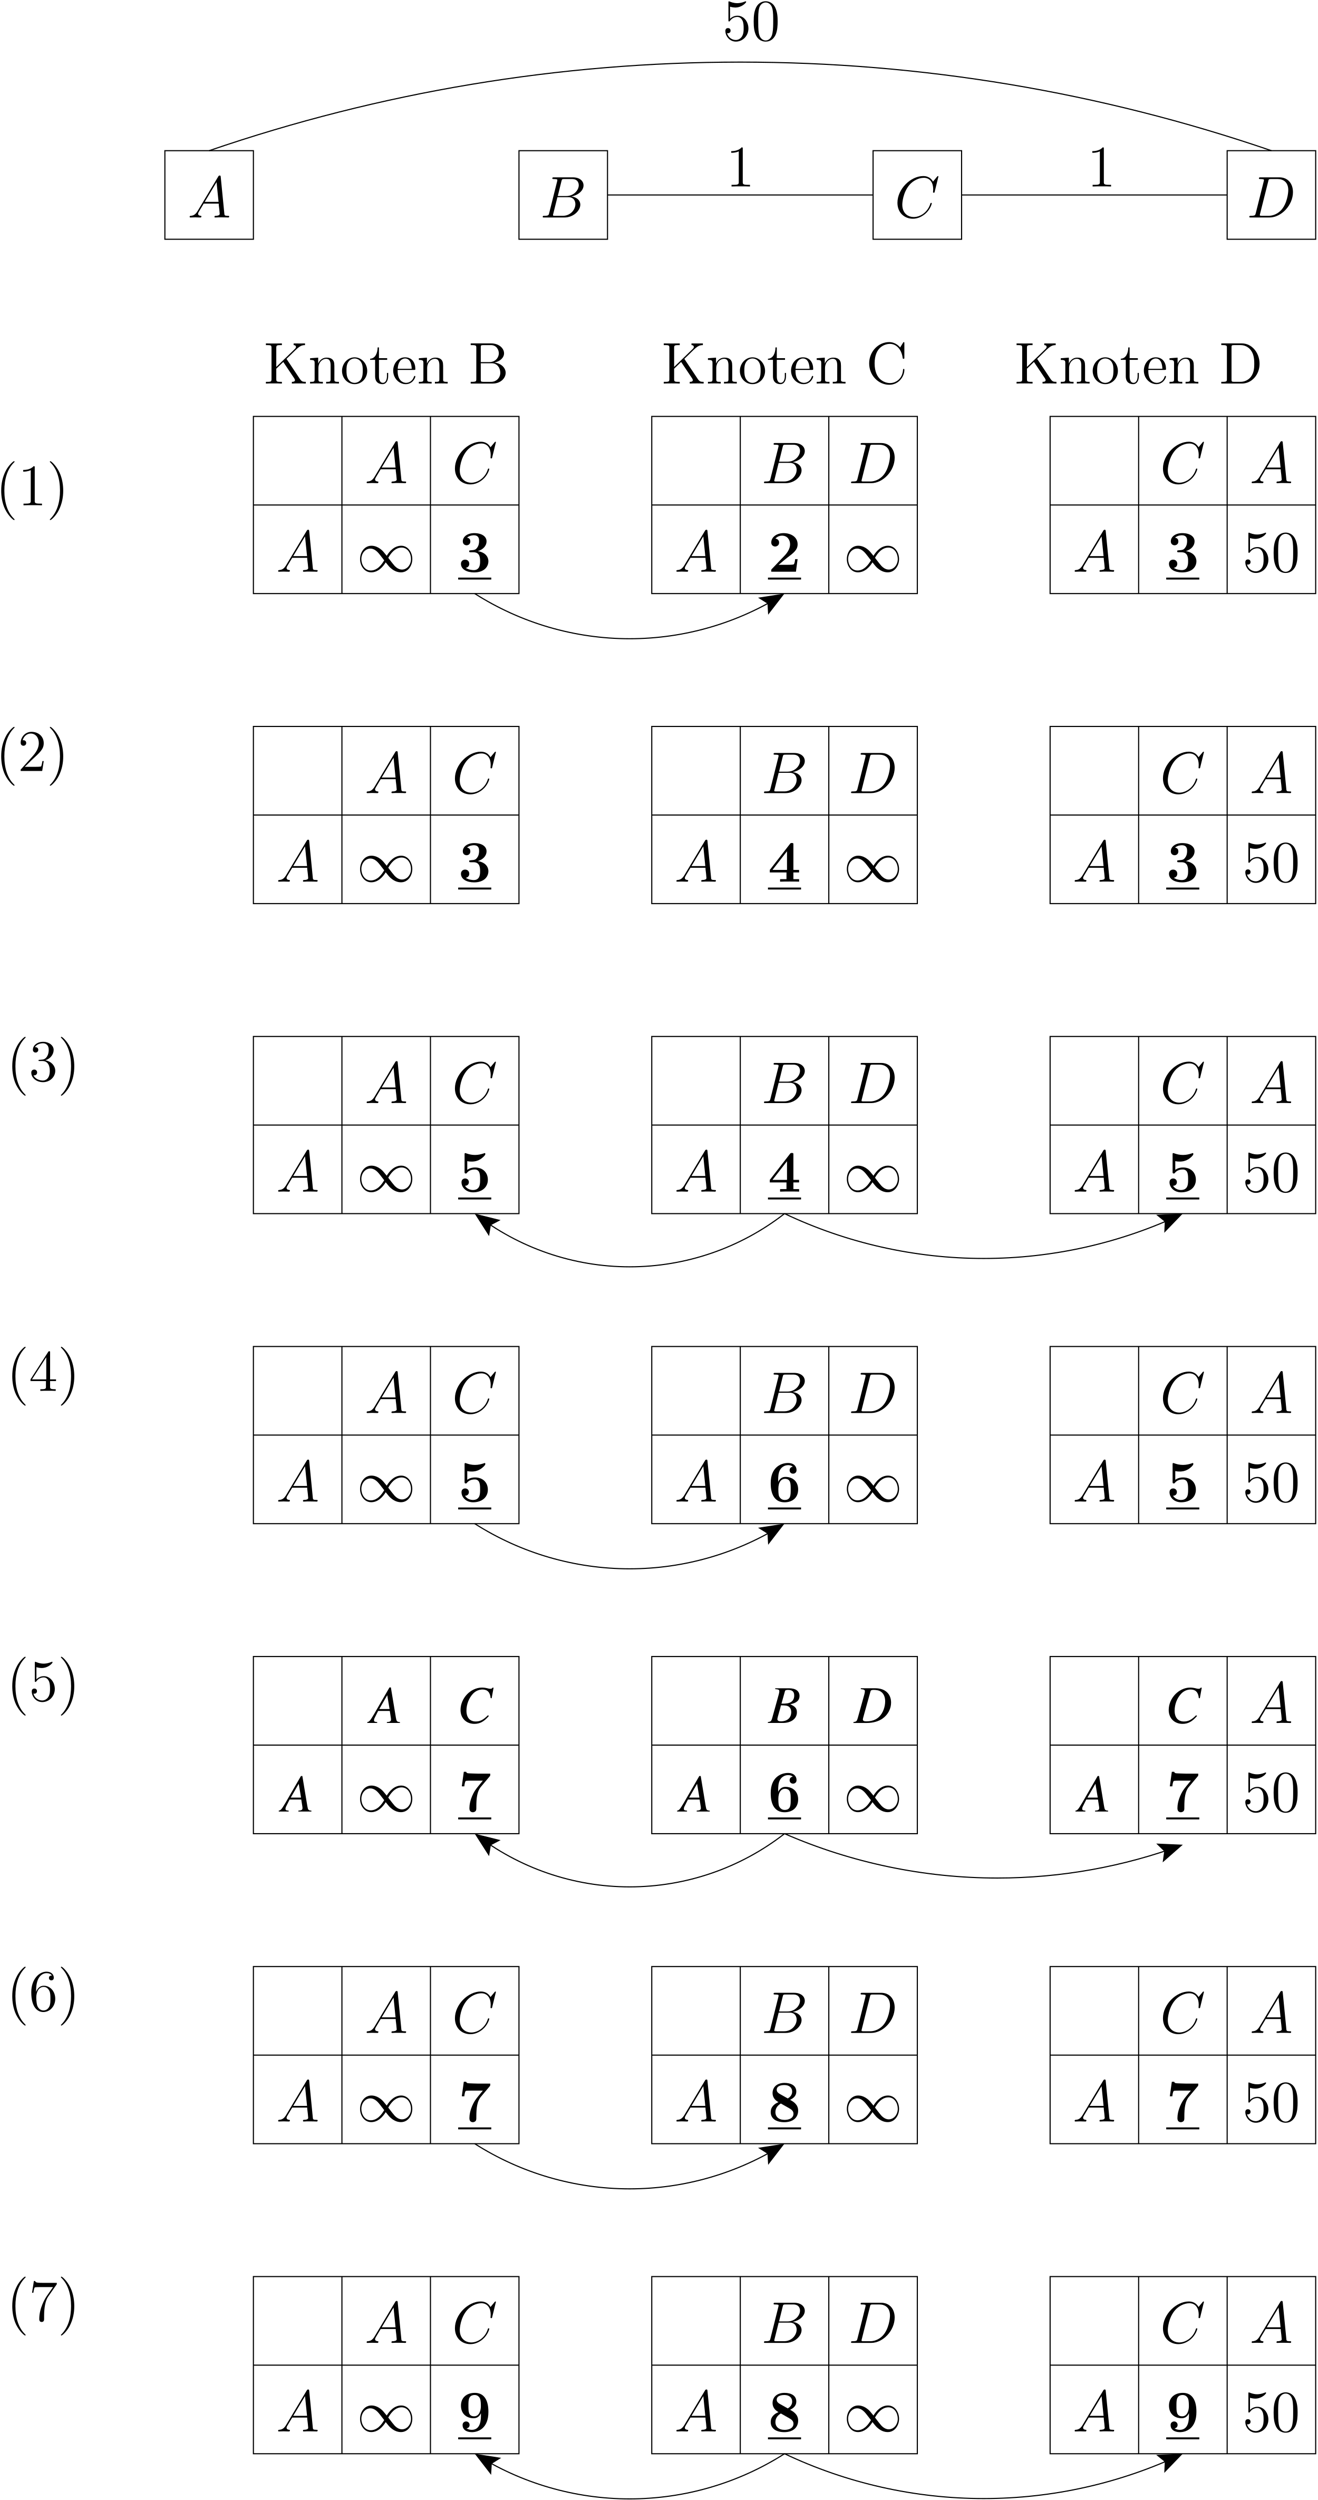 <svg width="268pt" height="508pt" version="1.1" viewBox="0 0 268 508" xmlns="http://www.w3.org/2000/svg" xmlns:xlink="http://www.w3.org/1999/xlink">
<defs>
<g id="ai">
<path d="m-0.094 0h3.047c1.703 0 2.859-0.875 2.859-2.156 0-0.797-0.328-1.188-1.359-1.641 0.766-0.172 1.078-0.312 1.438-0.609 0.297-0.266 0.453-0.625 0.453-1.062 0-1.016-0.766-1.578-2.156-1.578h-2.781v0.172c0.672 0.047 0.828 0.125 0.828 0.438 0 0.172-0.047 0.438-0.125 0.688l-1.328 4.781c-0.188 0.625-0.266 0.688-0.875 0.797zm2.656-3.578c0.703 0 1.156 0.047 1.375 0.141 0.453 0.172 0.719 0.641 0.719 1.234 0 1.172-0.797 1.875-2.125 1.875-0.453 0-0.688-0.141-0.688-0.453 0-0.141 0.125-0.656 0.375-1.5 0.141-0.469 0.234-0.797 0.344-1.297zm0.812-2.844c0.062-0.234 0.203-0.297 0.625-0.297 0.875 0 1.266 0.359 1.266 1.156 0 0.625-0.266 1.109-0.734 1.359-0.359 0.203-0.891 0.297-1.859 0.281z"/>
</g>
<g id="ah">
<path d="m1.406-6.875c0.672 0.062 0.828 0.156 0.828 0.438 0 0.172-0.047 0.422-0.125 0.688l-1.328 4.781c-0.188 0.625-0.266 0.688-0.875 0.797v0.172h2.734c1.266 0 2.422-0.328 3.25-0.938 1.047-0.766 1.672-1.953 1.672-3.203 0-1.781-1.234-2.906-3.156-2.906h-3zm1.969 0.469c0.062-0.25 0.234-0.312 0.656-0.312 0.625 0 1.156 0.125 1.5 0.391 0.531 0.375 0.828 1.062 0.828 1.906 0 1.188-0.453 2.391-1.188 3.125-0.641 0.656-1.516 0.969-2.641 0.969-0.484 0-0.703-0.109-0.703-0.391 0-0.141 0.062-0.359 0.25-1.031z"/>
</g>
<g id="n">
<path d="m6.094-0.172c-0.625-0.062-0.688-0.141-0.828-0.922l-1.016-6.125h-0.281l-3.125 5.406c-0.859 1.438-0.969 1.547-1.391 1.641v0.172h2.016v-0.172c-0.547-0.062-0.641-0.109-0.641-0.375 0-0.203 0.031-0.312 0.219-0.672l0.609-1.219h2.375l0.219 1.406c0.016 0.109 0.031 0.203 0.031 0.281 0 0.422-0.156 0.516-0.844 0.578v0.172h2.656zm-4.203-2.656 1.625-2.812 0.469 2.812z"/>
</g>
<g id="x">
<path d="m7.047-5.016 0.391-2.156h-0.219c-0.094 0.172-0.203 0.234-0.422 0.234-0.094 0-0.203-0.016-0.438-0.062-0.469-0.125-0.906-0.188-1.266-0.188-2.312 0-4.375 2.156-4.375 4.562 0 1.656 1.156 2.812 2.812 2.812 1.109 0 1.969-0.453 2.953-1.609l-0.188-0.141c-0.969 0.953-1.594 1.266-2.484 1.266-1.203 0-1.891-0.797-1.891-2.203 0-1.297 0.516-2.594 1.359-3.469 0.516-0.531 1.203-0.828 1.906-0.828 1 0 1.547 0.578 1.656 1.75z"/>
</g>
<g id="d">
<path d="m1.531-6.844c0.516 0.156 0.938 0.172 1.062 0.172 1.344 0 2.219-0.984 2.219-1.156 0-0.047-0.031-0.109-0.109-0.109-0.016 0-0.047 0-0.156 0.047-0.656 0.281-1.234 0.328-1.547 0.328-0.781 0-1.344-0.25-1.578-0.344-0.078-0.031-0.109-0.031-0.125-0.031-0.094 0-0.094 0.078-0.094 0.266v3.547c0 0.219 0 0.281 0.141 0.281 0.062 0 0.078 0 0.203-0.156 0.328-0.484 0.891-0.766 1.484-0.766 0.641 0 0.953 0.578 1.047 0.781 0.203 0.469 0.219 1.062 0.219 1.516s0 1.125-0.344 1.672c-0.266 0.422-0.719 0.719-1.25 0.719-0.797 0-1.562-0.531-1.781-1.406 0.062 0.031 0.125 0.031 0.188 0.031 0.203 0 0.531-0.109 0.531-0.516 0-0.344-0.234-0.531-0.531-0.531-0.219 0-0.531 0.109-0.531 0.578 0 1.016 0.828 2.172 2.141 2.172 1.359 0 2.547-1.141 2.547-2.656 0-1.422-0.969-2.609-2.219-2.609-0.688 0-1.203 0.312-1.516 0.641z"/>
</g>
<g id="e">
<path d="m5.359-3.828c0-0.984-0.062-1.953-0.5-2.859-0.484-1-1.344-1.266-1.938-1.266-0.688 0-1.531 0.344-1.984 1.344-0.328 0.75-0.453 1.5-0.453 2.781 0 1.156 0.094 2.031 0.516 2.891 0.469 0.906 1.297 1.188 1.922 1.188 1.031 0 1.625-0.625 1.984-1.312 0.422-0.891 0.453-2.062 0.453-2.766zm-2.438 3.844c-0.391 0-1.172-0.219-1.391-1.516-0.125-0.719-0.125-1.625-0.125-2.469 0-0.984 0-1.859 0.188-2.562 0.203-0.812 0.812-1.172 1.328-1.172 0.453 0 1.141 0.266 1.375 1.297 0.156 0.688 0.156 1.625 0.156 2.438 0 0.797 0 1.703-0.141 2.438-0.219 1.312-0.984 1.547-1.391 1.547z"/>
</g>
<g id="i">
<path d="m3.891 2.906c0-0.031 0-0.062-0.203-0.266-1.203-1.203-1.875-3.172-1.875-5.609 0-2.328 0.562-4.328 1.953-5.734 0.125-0.109 0.125-0.125 0.125-0.172 0-0.062-0.062-0.094-0.109-0.094-0.156 0-1.141 0.859-1.719 2.031-0.609 1.219-0.891 2.484-0.891 3.969 0 1.062 0.172 2.484 0.781 3.75 0.719 1.438 1.688 2.219 1.828 2.219 0.047 0 0.109-0.031 0.109-0.094z"/>
</g>
<g id="aa">
<path d="m5.266-2.016h-0.266c-0.047 0.203-0.141 0.875-0.25 1.062-0.094 0.109-0.766 0.109-1.125 0.109h-2.219c0.328-0.281 1.062-1.047 1.359-1.328 1.828-1.672 2.5-2.297 2.5-3.484 0-1.375-1.094-2.297-2.484-2.297-1.375 0-2.203 1.188-2.203 2.219 0 0.609 0.531 0.609 0.562 0.609 0.266 0 0.562-0.188 0.562-0.562 0-0.344-0.219-0.562-0.562-0.562-0.094 0-0.125 0-0.156 0.016 0.219-0.812 0.875-1.375 1.641-1.375 1.016 0 1.641 0.859 1.641 1.953 0 1.016-0.578 1.906-1.266 2.672l-2.422 2.703v0.281h4.375z"/>
</g>
<g id="h">
<path d="m3.375-2.969c0-0.922-0.125-2.391-0.797-3.781-0.703-1.438-1.688-2.219-1.812-2.219-0.047 0-0.109 0.031-0.109 0.094 0 0.047 0 0.062 0.203 0.266 1.203 1.203 1.859 3.188 1.859 5.625 0 2.312-0.562 4.312-1.938 5.719-0.125 0.109-0.125 0.141-0.125 0.172 0 0.062 0.062 0.094 0.109 0.094 0.156 0 1.141-0.859 1.719-2.031 0.609-1.219 0.891-2.516 0.891-3.938z"/>
</g>
<g id="z">
<path d="m4.312-7.781c0-0.234 0-0.281-0.172-0.281-0.094 0-0.125 0-0.219 0.141l-3.594 5.578v0.344h3.141v1.094c0 0.438-0.031 0.562-0.906 0.562h-0.234v0.344c0.281-0.031 1.219-0.031 1.562-0.031 0.328 0 1.281 0 1.562 0.031v-0.344h-0.234c-0.875 0-0.906-0.125-0.906-0.562v-1.094h1.203v-0.344h-1.203zm-0.781 0.938v4.5h-2.906z"/>
</g>
<g id="p">
<path d="m4.672-5.016c0.188-0.188 0.641-0.625 0.844-0.812 1.641-1.625 1.984-1.969 2.922-1.984v-0.344c-0.344 0.016-0.484 0.016-1.031 0.016-0.312 0-1.016 0-1.281-0.016v0.344c0.25 0 0.469 0.109 0.469 0.375 0 0.188-0.094 0.297-0.359 0.547l-3.641 3.516v-3.859c0-0.578 0.125-0.578 1.141-0.578v-0.344c-0.297 0.016-1.266 0.016-1.625 0.016s-1.328 0-1.625-0.016v0.344c1.016 0 1.141 0 1.141 0.578v6.297c0 0.594-0.125 0.594-1.141 0.594v0.344c0.297-0.031 1.266-0.031 1.625-0.031s1.328 0 1.625 0.031v-0.344c-1.016 0-1.141 0-1.141-0.594v-2.078l1.422-1.375 2.219 3.312c0.047 0.078 0.094 0.156 0.109 0.219 0.031 0.047 0.047 0.109 0.047 0.172 0 0.344-0.438 0.344-0.625 0.344v0.344c0.281-0.031 1.156-0.031 1.5-0.031 0.312 0 0.906 0 1.328 0.031v-0.344c-0.641 0-0.844-0.062-1.234-0.641z"/>
</g>
<g id="j">
<path d="m5.312-2.906c0-1.109 0-1.438-0.266-1.828-0.344-0.469-0.906-0.531-1.312-0.531-1.172 0-1.625 0.984-1.719 1.219v-1.219l-1.641 0.125v0.344c0.812 0 0.922 0.094 0.922 0.672v3.234c0 0.547-0.141 0.547-0.922 0.547v0.344c0.312-0.031 0.969-0.031 1.297-0.031 0.344 0 1 0 1.297 0.031v-0.344c-0.75 0-0.906 0-0.906-0.547v-2.219c0-1.25 0.828-1.922 1.578-1.922 0.734 0 0.906 0.609 0.906 1.344v2.797c0 0.547-0.141 0.547-0.906 0.547v0.344c0.297-0.031 0.953-0.031 1.281-0.031 0.344 0 1 0 1.312 0.031v-0.344c-0.609 0-0.906 0-0.922-0.359z"/>
</g>
<g id="o">
<path d="m5.484-2.562c0-1.531-1.172-2.766-2.562-2.766-1.422 0-2.562 1.266-2.562 2.766 0 1.531 1.188 2.688 2.562 2.688 1.406 0 2.562-1.172 2.562-2.688zm-2.562 2.422c-0.438 0-0.969-0.188-1.312-0.781-0.328-0.531-0.344-1.234-0.344-1.75 0-0.453 0-1.172 0.375-1.719 0.328-0.516 0.859-0.703 1.281-0.703 0.453 0 0.969 0.219 1.281 0.688 0.375 0.547 0.375 1.297 0.375 1.734 0 0.422 0 1.172-0.312 1.734-0.328 0.562-0.891 0.797-1.344 0.797z"/>
</g>
<g id="s">
<path d="m2.016-4.812h1.672v-0.344h-1.672v-2.188h-0.266c-0.016 1.109-0.453 2.266-1.531 2.297v0.234h1.016v3.328c0 1.328 0.875 1.609 1.516 1.609 0.75 0 1.141-0.75 1.141-1.609v-0.672h-0.25v0.656c0 0.859-0.359 1.359-0.812 1.359-0.812 0-0.812-1.109-0.812-1.312z"/>
</g>
<g id="r">
<path d="m4.578-2.766c0.266 0 0.281 0 0.281-0.234 0-1.203-0.641-2.328-2.094-2.328-1.359 0-2.406 1.234-2.406 2.703 0 1.578 1.219 2.75 2.547 2.75 1.422 0 1.953-1.297 1.953-1.547 0-0.078-0.047-0.125-0.125-0.125-0.094 0-0.125 0.062-0.141 0.125-0.312 1-1.109 1.281-1.625 1.281-0.5 0-1.703-0.344-1.703-2.406v-0.219zm-3.297-0.234c0.094-1.875 1.141-2.094 1.484-2.094 1.281 0 1.344 1.688 1.359 2.094z"/>
</g>
<g id="ag">
<path d="m7.797-8.141c0-0.219 0-0.281-0.125-0.281-0.062 0-0.078 0.031-0.156 0.156l-0.578 0.938c-0.547-0.672-1.359-1.094-2.219-1.094-2.188 0-4.078 1.891-4.078 4.328 0 2.484 1.922 4.344 4.078 4.344 1.969 0 3.078-1.703 3.078-3.016 0-0.141 0-0.203-0.141-0.203-0.109 0-0.125 0.047-0.125 0.141-0.109 1.891-1.5 2.734-2.656 2.734-0.828 0-3.125-0.5-3.125-4 0-3.453 2.25-3.969 3.109-3.969 1.266 0 2.359 1.062 2.594 2.844 0.031 0.156 0.031 0.188 0.172 0.188 0.172 0 0.172-0.031 0.172-0.281z"/>
</g>
<g id="af">
<path d="m0.516-8.156v0.344h0.234c0.859 0 0.906 0.109 0.906 0.562v6.344c0 0.438-0.047 0.562-0.906 0.562h-0.234v0.344h4.5c1.531 0 2.609-1.047 2.609-2.188 0-0.969-0.875-1.922-2.297-2.078 1.141-0.219 1.969-0.984 1.969-1.875 0-1.031-1.047-2.016-2.609-2.016zm2.047 3.797v-2.984c0-0.391 0.016-0.469 0.547-0.469h1.5c1.203 0 1.625 1.016 1.625 1.672 0 0.781-0.609 1.781-1.938 1.781zm0.547 4.016c-0.531 0-0.547-0.094-0.547-0.484v-3.297h2.234c1.141 0 1.734 1 1.734 1.922 0 0.969-0.719 1.859-1.891 1.859z"/>
</g>
<g id="q">
<path d="m3.438-7.656c0-0.281 0-0.297-0.234-0.297-0.281 0.328-0.891 0.766-2.109 0.766v0.344c0.266 0 0.859 0 1.531-0.297v6.219c0 0.438-0.047 0.578-1.094 0.578h-0.375v0.344c0.328-0.031 1.484-0.031 1.875-0.031 0.406 0 1.547 0 1.875 0.031v-0.344h-0.375c-1.047 0-1.094-0.141-1.094-0.578z"/>
</g>
<g id="ae">
<path d="m2.203-4.297c-0.203 0.016-0.25 0.031-0.25 0.141s0.062 0.109 0.266 0.109h0.547c1.031 0 1.484 0.844 1.484 1.984 0 1.578-0.812 1.984-1.406 1.984-0.578 0-1.547-0.266-1.906-1.062 0.391 0.062 0.734-0.156 0.734-0.578 0-0.344-0.25-0.594-0.578-0.594-0.297 0-0.609 0.172-0.609 0.625 0 1.062 1.062 1.938 2.391 1.938 1.422 0 2.484-1.094 2.484-2.297 0-1.094-0.891-1.953-2.031-2.156 1.031-0.297 1.703-1.172 1.703-2.109s-0.984-1.641-2.141-1.641c-1.188 0-2.078 0.734-2.078 1.609 0 0.469 0.375 0.578 0.547 0.578 0.25 0 0.547-0.188 0.547-0.547 0-0.375-0.297-0.547-0.562-0.547-0.062 0-0.094 0-0.125 0.016 0.453-0.812 1.578-0.812 1.641-0.812 0.391 0 1.172 0.172 1.172 1.344 0 0.234-0.031 0.891-0.391 1.406-0.359 0.531-0.766 0.562-1.078 0.578z"/>
</g>
<g id="ad">
<path d="m0.5-8.156v0.344h0.234c0.875 0 0.906 0.109 0.906 0.562v6.344c0 0.438-0.031 0.562-0.906 0.562h-0.234v0.344h4.188c2 0 3.594-1.797 3.594-4 0-2.312-1.609-4.156-3.594-4.156zm2.625 7.812c-0.516 0-0.547-0.094-0.547-0.484v-6.516c0-0.391 0.031-0.469 0.547-0.469h1.266c0.984 0 1.781 0.469 2.266 1.266 0.547 0.844 0.547 2.047 0.547 2.531 0 0.672-0.016 1.797-0.703 2.672-0.391 0.5-1.109 1-2.109 1z"/>
</g>
<g id="ac">
<path d="m1.469-4.156c0-3.031 1.469-3.5 2.109-3.5 0.438 0 0.875 0.125 1.094 0.484-0.141 0-0.594 0-0.594 0.484 0 0.266 0.172 0.5 0.484 0.5 0.297 0 0.5-0.188 0.5-0.531 0-0.625-0.453-1.234-1.484-1.234-1.516 0-3.094 1.547-3.094 4.172 0 3.297 1.438 4.031 2.453 4.031 1.312 0 2.422-1.141 2.422-2.688 0-1.594-1.109-2.656-2.312-2.656-1.062 0-1.453 0.922-1.578 1.25zm1.469 4.078c-0.75 0-1.109-0.656-1.219-0.906-0.109-0.312-0.219-0.906-0.219-1.734 0-0.953 0.422-2.141 1.5-2.141 0.656 0 1 0.453 1.188 0.859 0.188 0.438 0.188 1.031 0.188 1.547 0 0.609 0 1.156-0.234 1.609-0.297 0.562-0.719 0.766-1.203 0.766z"/>
</g>
<g id="ab">
<path d="m5.672-7.422v-0.281h-2.875c-1.453 0-1.469-0.156-1.516-0.375h-0.266l-0.375 2.391h0.266c0.031-0.219 0.141-0.953 0.297-1.094 0.094-0.062 1-0.062 1.156-0.062h2.547l-1.266 1.812c-0.328 0.469-1.531 2.422-1.531 4.672 0 0.125 0 0.609 0.484 0.609 0.5 0 0.5-0.469 0.5-0.625v-0.594c0-1.781 0.281-3.172 0.844-3.969z"/>
</g>
<g id="g">
<path d="m4.375-7.344c0.109-0.453 0.156-0.469 0.625-0.469h1.547c1.359 0 1.359 1.141 1.359 1.25 0 0.969-0.969 2.203-2.547 2.203h-1.719zm2.016 3.078c1.312-0.234 2.484-1.156 2.484-2.25 0-0.938-0.812-1.641-2.172-1.641h-3.828c-0.234 0-0.344 0-0.344 0.219 0 0.125 0.109 0.125 0.297 0.125 0.719 0 0.719 0.094 0.719 0.219 0 0.031 0 0.094-0.047 0.281l-1.609 6.422c-0.109 0.422-0.141 0.547-0.969 0.547-0.234 0-0.344 0-0.344 0.219 0 0.125 0.062 0.125 0.312 0.125h4.094c1.828 0 3.234-1.391 3.234-2.594 0-0.984-0.859-1.578-1.828-1.672zm-1.688 3.922h-1.625c-0.156 0-0.188 0-0.25-0.016-0.141-0.016-0.156-0.031-0.156-0.125s0.031-0.156 0.047-0.266l0.844-3.375h2.25c1.406 0 1.406 1.312 1.406 1.406 0 1.156-1.031 2.375-2.516 2.375z"/>
</g>
<g id="f">
<path d="m1.875-0.891c-0.109 0.422-0.125 0.547-0.969 0.547-0.219 0-0.344 0-0.344 0.219 0 0.125 0.078 0.125 0.312 0.125h3.781c2.422 0 4.781-2.5 4.781-5.156 0-1.734-1.031-3-2.75-3h-3.828c-0.234 0-0.344 0-0.344 0.219 0 0.125 0.109 0.125 0.297 0.125 0.719 0 0.719 0.094 0.719 0.219 0 0.031 0 0.094-0.047 0.281zm2.531-6.453c0.094-0.453 0.141-0.469 0.609-0.469h1.312c1.125 0 2.156 0.609 2.156 2.25 0 0.609-0.234 2.688-1.391 4-0.344 0.391-1.25 1.219-2.625 1.219h-1.359c-0.172 0-0.188 0-0.266-0.016-0.125-0.016-0.141-0.031-0.141-0.125s0.016-0.156 0.047-0.266z"/>
</g>
<g id="a">
<path d="m2.031-1.328c-0.422 0.703-0.828 0.953-1.391 0.984-0.141 0.016-0.234 0.016-0.234 0.219 0 0.078 0.062 0.125 0.141 0.125 0.219 0 0.75-0.031 0.969-0.031 0.344 0 0.734 0.031 1.062 0.031 0.078 0 0.219 0 0.219-0.234 0-0.094-0.094-0.109-0.172-0.109-0.266-0.031-0.5-0.125-0.5-0.406 0-0.172 0.078-0.297 0.234-0.562l0.906-1.516h3.047c0.016 0.109 0.016 0.203 0.016 0.312 0.047 0.312 0.188 1.562 0.188 1.781 0 0.359-0.609 0.391-0.797 0.391-0.141 0-0.266 0-0.266 0.219 0 0.125 0.109 0.125 0.172 0.125 0.203 0 0.453-0.031 0.656-0.031h0.672c0.734 0 1.266 0.031 1.266 0.031 0.094 0 0.219 0 0.219-0.234 0-0.109-0.109-0.109-0.281-0.109-0.656 0-0.672-0.109-0.703-0.469l-0.734-7.453c-0.031-0.25-0.078-0.266-0.203-0.266s-0.188 0.016-0.297 0.203zm1.438-1.844 2.406-4.016 0.406 4.016z"/>
</g>
<g id="c">
<path d="m8.922-8.312c0-0.109-0.078-0.109-0.094-0.109-0.031 0-0.078 0-0.172 0.125l-0.828 1c-0.422-0.719-1.078-1.125-1.969-1.125-2.578 0-5.266 2.625-5.266 5.438 0 2 1.406 3.234 3.141 3.234 0.969 0 1.797-0.406 2.5-0.984 1.031-0.875 1.344-2.031 1.344-2.141 0-0.094-0.094-0.094-0.125-0.094-0.109 0-0.125 0.062-0.156 0.109-0.547 1.875-2.156 2.766-3.359 2.766-1.266 0-2.359-0.812-2.359-2.516 0-0.375 0.125-2.453 1.469-4.031 0.656-0.766 1.781-1.422 2.922-1.422 1.312 0 1.891 1.078 1.891 2.297 0 0.312-0.031 0.578-0.031 0.625 0 0.109 0.125 0.109 0.156 0.109 0.125 0 0.141-0.016 0.188-0.234z"/>
</g>
<g id="w">
<path d="m5.172-1.875h1.156v-0.516h-1.156v-5.125c0-0.297-0.016-0.344-0.312-0.344-0.203 0-0.234 0-0.375 0.172l-4.109 5.297v0.516h3.391v1.359h-1.297v0.516c0.344-0.031 1.531-0.031 1.953-0.031 0.406 0 1.594 0 1.906 0.031v-0.516h-1.156zm-1.297-4.312v3.797h-2.953z"/>
</g>
<g id="m">
<path d="m1.844-6.203c0.406 0.094 0.719 0.094 0.906 0.094 0.281 0 0.969 0 1.766-0.484 0.375-0.234 1-0.766 1-1.047 0-0.062 0-0.203-0.156-0.203 0 0-0.031 0-0.141 0.062-0.562 0.188-1.141 0.328-1.812 0.328-0.688 0-1.25-0.141-1.812-0.344-0.094-0.016-0.125-0.047-0.156-0.047-0.141 0-0.141 0.125-0.141 0.328v3.469c0 0.234 0 0.359 0.234 0.359 0.125 0 0.141 0 0.234-0.125 0.141-0.172 0.578-0.688 1.594-0.688 1.094 0 1.094 1.125 1.094 2.062 0 0.859 0 2.109-1.469 2.109-0.438 0-1.188-0.172-1.594-0.859 0.625 0 0.781-0.469 0.781-0.734 0-0.438-0.312-0.75-0.75-0.75-0.359 0-0.75 0.203-0.75 0.766 0 1.047 0.938 2.047 2.359 2.047 1.844 0 3-1.062 3-2.547 0-1.453-0.984-2.5-2.625-2.5-0.484 0-1.047 0.094-1.562 0.484z"/>
</g>
<g id="l">
<path d="m3.125-3.953c1.328 0 1.328 1.234 1.328 1.812 0 0.531 0 1.812-1.281 1.812-0.25 0-1.047-0.047-1.625-0.453 0.516-0.109 0.703-0.469 0.703-0.828 0-0.5-0.344-0.844-0.844-0.844s-0.844 0.344-0.844 0.844c0 1.109 1.188 1.75 2.672 1.75 1.969 0 2.906-1.078 2.906-2.281 0-0.578-0.297-1.719-2.141-2.047 1.047-0.312 1.766-1.062 1.766-2 0-0.906-0.859-1.656-2.516-1.656-1.344 0-2.312 0.703-2.312 1.672 0 0.609 0.469 0.797 0.766 0.797 0.359 0 0.766-0.234 0.766-0.781 0-0.281-0.109-0.688-0.672-0.766 0.5-0.484 1.312-0.484 1.375-0.484 1.078 0 1.078 0.812 1.078 1.172s-0.047 0.922-0.438 1.406c-0.312 0.406-0.625 0.422-1.078 0.453-0.141 0.016-0.375 0.031-0.422 0.047-0.078 0.031-0.078 0.125-0.078 0.172 0 0.203 0.078 0.203 0.312 0.203z"/>
</g>
<g id="v">
<path d="m2.078-4.328c0-0.734 0.031-1.469 0.375-2.109 0.266-0.5 0.875-0.969 1.641-0.969 0.234 0 0.656 0.031 0.953 0.328-0.453 0.047-0.641 0.391-0.641 0.703 0 0.438 0.312 0.703 0.703 0.703 0.312 0 0.703-0.203 0.703-0.719 0-0.719-0.484-1.453-1.734-1.453-1.5 0-3.516 0.938-3.516 4.047 0 0.812 0 3.938 2.828 3.938 1.578 0 2.75-0.922 2.75-2.609 0-1.672-1.156-2.547-2.578-2.547-0.234 0-1 0-1.484 1.016zm1.297 4c-0.75 0-1.062-0.656-1.109-0.75-0.156-0.391-0.156-1.344-0.156-1.453 0-1.469 0.625-2.094 1.328-2.094 1.188 0 1.188 0.953 1.188 2.156 0 1.172 0 2.141-1.25 2.141z"/>
</g>
<g id="y">
<path d="m6.031-2.562h-0.5c-0.031 0.25-0.109 0.953-0.297 1.062-0.094 0.094-1.031 0.094-1.203 0.094h-1.859c0.453-0.391 1.547-1.297 1.719-1.422 1.328-1 2.141-1.609 2.141-2.75 0-1.422-1.281-2.266-2.859-2.266-1.344 0-2.5 0.766-2.5 1.906 0 0.625 0.516 0.812 0.781 0.812 0.375 0 0.812-0.25 0.812-0.797 0-0.516-0.375-0.766-0.75-0.812 0.484-0.547 1.109-0.594 1.359-0.594 1.109 0 1.625 0.891 1.625 1.766 0 0.922-0.625 1.781-1.125 2.297l-2.594 2.719c-0.109 0.109-0.109 0.125-0.109 0.344v0.203h5.016z"/>
</g>
<g id="k">
<path d="m6.406-7.156c0.109-0.125 0.109-0.141 0.109-0.547h-2.516c-0.094 0-1.875-0.047-2.016-0.078-0.297-0.047-0.328-0.172-0.344-0.297h-0.5l-0.406 2.953h0.516c0-0.125 0.094-0.953 0.297-1.094 0.109-0.062 1.109-0.062 1.297-0.062h2.172c-1.391 1.672-1.547 1.875-1.922 2.578-0.703 1.391-0.812 2.453-0.812 3.047 0 0.797 0.609 0.797 0.703 0.797 0.297 0 0.469-0.156 0.547-0.234 0.156-0.188 0.156-0.344 0.156-0.859 0-1.828 0.172-3.172 0.922-4.062z"/>
</g>
<g id="u">
<path d="m4.5-4.406c0.609-0.297 1.266-0.75 1.266-1.672 0-1.234-1.094-1.766-2.391-1.766-1.594 0-2.438 0.906-2.438 2.078 0 0.641 0.312 1.359 1.203 1.828-1.359 0.594-1.578 1.422-1.578 2.031 0 1.375 1.188 2.047 2.766 2.047 1.781 0 2.812-0.953 2.812-2.344 0-1.297-1.031-1.859-1.641-2.203zm-2.141-1.219c-0.25-0.141-0.578-0.406-0.578-0.812 0-0.953 1.281-0.969 1.547-0.969 1.016 0 1.594 0.531 1.594 1.328 0 0.484-0.219 1-0.891 1.391zm0.266 1.969 1.656 0.938c0.391 0.234 0.906 0.516 0.906 1.125 0 0.953-0.953 1.266-1.812 1.266-1.188 0-1.859-0.641-1.859-1.578 0-0.875 0.547-1.422 1.109-1.75z"/>
</g>
<g id="t">
<path d="m4.625-3.375c0 0.844 0 3.047-1.859 3.047-0.375 0-0.812-0.109-1.062-0.297 0.359-0.062 0.609-0.312 0.609-0.703 0-0.422-0.328-0.703-0.703-0.703-0.312 0-0.719 0.203-0.719 0.734 0 0.828 0.656 1.438 1.891 1.438 1.516 0 3.359-0.984 3.359-4.078 0-0.797 0-3.906-2.766-3.906-1.641 0-2.812 0.953-2.812 2.594 0 1.672 1.141 2.562 2.578 2.562 0.5 0 1.109-0.188 1.484-1.031zm-1.359 0.297c-1.188 0-1.188-0.969-1.188-2.141 0-1.156 0-2.188 1.297-2.188 0.766 0 1.047 0.672 1.094 0.812 0.125 0.359 0.141 1.094 0.141 1.484 0 0.844-0.344 2.031-1.344 2.031z"/>
</g>
<g id="b">
<path d="m6.078-3.234c-0.656-0.812-0.797-1-1.172-1.297-0.656-0.531-1.328-0.75-1.938-0.75-1.406 0-2.312 1.312-2.312 2.719 0 1.375 0.891 2.688 2.266 2.688s2.359-1.078 2.953-2.031c0.641 0.812 0.781 0.984 1.156 1.281 0.672 0.547 1.328 0.75 1.953 0.75 1.391 0 2.297-1.312 2.297-2.703 0-1.375-0.875-2.703-2.25-2.703s-2.375 1.078-2.953 2.047zm0.312 0.406c0.484-0.859 1.359-2.078 2.719-2.078 1.266 0 1.906 1.25 1.906 2.328 0 1.172-0.797 2.141-1.844 2.141-0.703 0-1.234-0.5-1.484-0.75-0.297-0.328-0.578-0.703-1.297-1.641zm-0.828 0.516c-0.5 0.859-1.375 2.062-2.734 2.062-1.266 0-1.906-1.25-1.906-2.312 0-1.172 0.797-2.141 1.844-2.141 0.703 0 1.234 0.5 1.484 0.75 0.297 0.312 0.578 0.688 1.312 1.641z"/>
</g>
<clipPath id="ba">
<path d="m93 243h70v18h-70z"/>
</clipPath>
<clipPath id="az">
<path d="m-20.473 516.62h298v-518h-298zm116.73-269.94 0.211-0.332 5.008 1.621-1.77 0.93-0.328 1.98z" clip-rule="evenodd"/>
</clipPath>
<clipPath id="aq">
<path d="m93 306h70v16h-70z"/>
</clipPath>
<clipPath id="ap">
<path d="m-20.473 516.62h298v-518h-298zm180.06-207.27 0.207 0.332-3.508 3.93-0.121-2.012-1.711-1.078z" clip-rule="evenodd"/>
</clipPath>
<clipPath id="ao">
<path d="m156 243h88v16h-88z"/>
</clipPath>
<clipPath id="an">
<path d="m-20.473 516.62h298v-518h-298zm261.09-270.27 0.18 0.359-3.93 3.512 0.09-2.012-1.559-1.258z" clip-rule="evenodd"/>
</clipPath>
<clipPath id="am">
<path d="m93 369h70v18h-70z"/>
</clipPath>
<clipPath id="al">
<path d="m-20.473 516.62h298v-518h-298zm116.73-143.94 0.211-0.332 5.008 1.621-1.77 0.93-0.328 1.98z" clip-rule="evenodd"/>
</clipPath>
<clipPath id="ak">
<path d="m156 369h88v16h-88z"/>
</clipPath>
<clipPath id="aj">
<path d="m-20.473 516.62h298v-518h-298zm261.12-142.02 0.148 0.391-4.231 3.18 0.273-2.012-1.441-1.41z" clip-rule="evenodd"/>
</clipPath>
<clipPath id="ay">
<path d="m93 432h70v16h-70z"/>
</clipPath>
<clipPath id="ax">
<path d="m-20.473 516.62h298v-518h-298zm180.06-81.27 0.207 0.332-3.508 3.93-0.121-2.012-1.711-1.078z" clip-rule="evenodd"/>
</clipPath>
<clipPath id="aw">
<path d="m93 495h70v13h-70z"/>
</clipPath>
<clipPath id="av">
<path d="m-20.473 516.62h298v-518h-298zm116.73-17.938 0.211-0.332 5.129 1.172-1.711 1.078-0.117 2.012z" clip-rule="evenodd"/>
</clipPath>
<clipPath id="au">
<path d="m156 495h88v13h-88z"/>
</clipPath>
<clipPath id="at">
<path d="m-20.473 516.62h298v-518h-298zm261.09-18.27 0.18 0.359-3.93 3.512 0.09-2.012-1.559-1.258z" clip-rule="evenodd"/>
</clipPath>
<clipPath id="as">
<path d="m93 117h70v16h-70z"/>
</clipPath>
<clipPath id="ar">
<path d="m-20.473 516.62h298v-518h-298zm180.06-396.27 0.207 0.332-3.508 3.93-0.121-2.012-1.711-1.078z" clip-rule="evenodd"/>
</clipPath>
</defs>
<g clip-path="url(#ba)">
<g clip-path="url(#az)">
<path transform="matrix(.1 0 0 -.1 -20.472 516.62)" d="m1800 2700c-90.039-70.039-200.9-108.09-315-108.09-114.1 0-224.96 38.047-315 108.09" fill="none" stroke="#000" stroke-miterlimit="10" stroke-width="2.25"/>
</g>
</g>
<path d="m101.48 247.97-4.707-1.172 2.609 4.082 0.328-1.98 1.77-0.93" fill-rule="evenodd"/>
<path transform="matrix(.1 0 0 -.1 -20.472 516.62)" d="m1219.5 2686.5-47.07 11.719 26.094-40.82 3.281 19.805z" fill="none" stroke="#000" stroke-miterlimit="10" stroke-width="2.25"/>
<g clip-path="url(#aq)">
<g clip-path="url(#ap)">
<path transform="matrix(.1 0 0 -.1 -20.472 516.62)" d="m1170 2070c94.141-59.922 203.4-91.758 315-91.758 111.6 0 220.86 31.836 315 91.758" fill="none" stroke="#000" stroke-miterlimit="10" stroke-width="2.25"/>
</g>
</g>
<path d="m156.29 313.61 2.969-3.84-4.801 0.75 1.711 1.078 0.121 2.012" fill-rule="evenodd"/>
<path transform="matrix(.1 0 0 -.1 -20.472 516.62)" d="m1767.6 2030.1 29.688 38.398-48.008-7.5 17.109-10.781z" fill="none" stroke="#000" stroke-miterlimit="10" stroke-width="2.25"/>
<g clip-path="url(#ao)">
<g clip-path="url(#an)">
<path transform="matrix(.1 0 0 -.1 -20.472 516.62)" d="m2610 2700c-126.6-59.961-264.92-91.094-405-91.094s-278.4 31.133-405 91.094" fill="none" stroke="#000" stroke-miterlimit="10" stroke-width="2.25"/>
</g>
</g>
<path d="m236.87 250.22 3.359-3.481-4.828 0.211 1.559 1.258-0.09 2.012" fill-rule="evenodd"/>
<path transform="matrix(.1 0 0 -.1 -20.472 516.62)" d="m2573.4 2664 33.594 34.805-48.281-2.109 15.586-12.578z" fill="none" stroke="#000" stroke-miterlimit="10" stroke-width="2.25"/>
<g clip-path="url(#am)">
<g clip-path="url(#al)">
<path transform="matrix(.1 0 0 -.1 -20.472 516.62)" d="m1800 1440c-90.039-70.039-200.9-108.09-315-108.09-114.1 0-224.96 38.047-315 108.09" fill="none" stroke="#000" stroke-miterlimit="10" stroke-width="2.25"/>
</g>
</g>
<path d="m101.48 373.97-4.707-1.172 2.609 4.082 0.328-1.98 1.77-0.93" fill-rule="evenodd"/>
<path transform="matrix(.1 0 0 -.1 -20.472 516.62)" d="m1219.5 1426.5-47.07 11.719 26.094-40.82 3.281 19.805z" fill="none" stroke="#000" stroke-miterlimit="10" stroke-width="2.25"/>
<g clip-path="url(#ak)">
<g clip-path="url(#aj)">
<path transform="matrix(.1 0 0 -.1 -20.472 516.62)" d="m2610 1417.5c-120.66-44.727-248.36-67.617-377.07-67.617-148.95 0-296.33 30.703-432.93 90.117" fill="none" stroke="#000" stroke-miterlimit="10" stroke-width="2.25"/>
</g>
</g>
<path d="m236.57 378.17 3.66-3.211-4.828-0.211 1.441 1.41-0.273 2.012" fill-rule="evenodd"/>
<path transform="matrix(.1 0 0 -.1 -20.472 516.62)" d="m2570.4 1384.5 36.602 32.109-48.281 2.109 14.414-14.102z" fill="none" stroke="#000" stroke-miterlimit="10" stroke-width="2.25"/>
<g clip-path="url(#ay)">
<g clip-path="url(#ax)">
<path transform="matrix(.1 0 0 -.1 -20.472 516.62)" d="m1170 810.01c94.141-59.922 203.4-91.758 315-91.758 111.6 0 220.86 31.836 315 91.758" fill="none" stroke="#000" stroke-miterlimit="10" stroke-width="2.25"/>
</g>
</g>
<path d="m156.29 439.61 2.969-3.84-4.801 0.75 1.711 1.078 0.121 2.012" fill-rule="evenodd"/>
<path transform="matrix(.1 0 0 -.1 -20.472 516.62)" d="m1767.6 770.09 29.688 38.398-48.008-7.5 17.109-10.781z" fill="none" stroke="#000" stroke-miterlimit="10" stroke-width="2.25"/>
<g clip-path="url(#aw)">
<g clip-path="url(#av)">
<path transform="matrix(.1 0 0 -.1 -20.472 516.62)" d="m1800 180.01c-94.141-59.922-203.4-91.758-315-91.758-111.6 0-220.86 31.836-315 91.758" fill="none" stroke="#000" stroke-miterlimit="10" stroke-width="2.25"/>
</g>
</g>
<path d="m101.6 499.52-4.801-0.75 2.973 3.84 0.117-2.012 1.711-1.078" fill-rule="evenodd"/>
<path transform="matrix(.1 0 0 -.1 -20.472 516.62)" d="m1220.7 170.98-48.008 7.5 29.727-38.398 1.172 20.117z" fill="none" stroke="#000" stroke-miterlimit="10" stroke-width="2.25"/>
<g clip-path="url(#au)">
<g clip-path="url(#at)">
<path transform="matrix(.1 0 0 -.1 -20.472 516.62)" d="m2610 180.01c-126.6-60-264.92-91.094-405-91.094s-278.4 31.094-405 91.094" fill="none" stroke="#000" stroke-miterlimit="10" stroke-width="2.25"/>
</g>
</g>
<path d="m236.87 502.22 3.359-3.481-4.828 0.211 1.559 1.258-0.09 2.012" fill-rule="evenodd"/>
<path transform="matrix(.1 0 0 -.1 -20.472 516.62)" d="m2573.4 143.99 33.594 34.805-48.281-2.109 15.586-12.578z" fill="none" stroke="#000" stroke-miterlimit="10" stroke-width="2.25"/>
<path transform="matrix(.1 0 0 -.1 -20.472 516.62)" d="m2790 4860c-347.58 119.18-712.54 180-1080 180-367.46 0-732.38-60.82-1080-180" fill="none" stroke="#000" stroke-miterlimit="10" stroke-width="2.25"/>
<path transform="matrix(.1 0 0 -.1 -20.472 516.62)" d="m1710 3060v-360" fill="none" stroke="#000" stroke-miterlimit="10" stroke-width="2.25"/>
<path transform="matrix(.1 0 0 -.1 -20.472 516.62)" d="m1530 2880h540" fill="none" stroke="#000" stroke-miterlimit="10" stroke-width="2.25"/>
<path transform="matrix(.1 0 0 -.1 -20.472 516.62)" d="m1890 3060v-360" fill="none" stroke="#000" stroke-miterlimit="10" stroke-width="2.25"/>
<path transform="matrix(.1 0 0 -.1 -20.472 516.62)" d="m1530 2700h540v360h-540z" fill="none" stroke="#000" stroke-miterlimit="10" stroke-width="2.25"/>
<path transform="matrix(.1 0 0 -.1 -20.472 516.62)" d="m899.99 3060v-360" fill="none" stroke="#000" stroke-miterlimit="10" stroke-width="2.25"/>
<path transform="matrix(.1 0 0 -.1 -20.472 516.62)" d="m1080 3060v-360" fill="none" stroke="#000" stroke-miterlimit="10" stroke-width="2.25"/>
<path transform="matrix(.1 0 0 -.1 -20.472 516.62)" d="m2520 3060v-360" fill="none" stroke="#000" stroke-miterlimit="10" stroke-width="2.25"/>
<path transform="matrix(.1 0 0 -.1 -20.472 516.62)" d="m2340 2880h540" fill="none" stroke="#000" stroke-miterlimit="10" stroke-width="2.25"/>
<path transform="matrix(.1 0 0 -.1 -20.472 516.62)" d="m1710 3690v-360" fill="none" stroke="#000" stroke-miterlimit="10" stroke-width="2.25"/>
<path transform="matrix(.1 0 0 -.1 -20.472 516.62)" d="m1530 3510h540" fill="none" stroke="#000" stroke-miterlimit="10" stroke-width="2.25"/>
<path transform="matrix(.1 0 0 -.1 -20.472 516.62)" d="m1890 3690v-360" fill="none" stroke="#000" stroke-miterlimit="10" stroke-width="2.25"/>
<path transform="matrix(.1 0 0 -.1 -20.472 516.62)" d="m1530 3330h540v360h-540z" fill="none" stroke="#000" stroke-miterlimit="10" stroke-width="2.25"/>
<path transform="matrix(.1 0 0 -.1 -20.472 516.62)" d="m899.99 3690v-360" fill="none" stroke="#000" stroke-miterlimit="10" stroke-width="2.25"/>
<path transform="matrix(.1 0 0 -.1 -20.472 516.62)" d="m719.99 3330h540v360h-540z" fill="none" stroke="#000" stroke-miterlimit="10" stroke-width="2.25"/>
<path transform="matrix(.1 0 0 -.1 -20.472 516.62)" d="m2340 3510h540" fill="none" stroke="#000" stroke-miterlimit="10" stroke-width="2.25"/>
<path transform="matrix(.1 0 0 -.1 -20.472 516.62)" d="m1710 2430v-360" fill="none" stroke="#000" stroke-miterlimit="10" stroke-width="2.25"/>
<path transform="matrix(.1 0 0 -.1 -20.472 516.62)" d="m1530 2250h540" fill="none" stroke="#000" stroke-miterlimit="10" stroke-width="2.25"/>
<path transform="matrix(.1 0 0 -.1 -20.472 516.62)" d="m1890 2430v-360" fill="none" stroke="#000" stroke-miterlimit="10" stroke-width="2.25"/>
<path transform="matrix(.1 0 0 -.1 -20.472 516.62)" d="m1530 2070h540v360h-540z" fill="none" stroke="#000" stroke-miterlimit="10" stroke-width="2.25"/>
<path transform="matrix(.1 0 0 -.1 -20.472 516.62)" d="m899.99 2430v-360" fill="none" stroke="#000" stroke-miterlimit="10" stroke-width="2.25"/>
<path transform="matrix(.1 0 0 -.1 -20.472 516.62)" d="m719.99 2250h540" fill="none" stroke="#000" stroke-miterlimit="10" stroke-width="2.25"/>
<path transform="matrix(.1 0 0 -.1 -20.472 516.62)" d="m1080 2430v-360" fill="none" stroke="#000" stroke-miterlimit="10" stroke-width="2.25"/>
<path transform="matrix(.1 0 0 -.1 -20.472 516.62)" d="m719.99 2070h540v360h-540z" fill="none" stroke="#000" stroke-miterlimit="10" stroke-width="2.25"/>
<path transform="matrix(.1 0 0 -.1 -20.472 516.62)" d="m2520 2430v-360" fill="none" stroke="#000" stroke-miterlimit="10" stroke-width="2.25"/>
<path transform="matrix(.1 0 0 -.1 -20.472 516.62)" d="m2340 2250h540" fill="none" stroke="#000" stroke-miterlimit="10" stroke-width="2.25"/>
<path transform="matrix(.1 0 0 -.1 -20.472 516.62)" d="m1710 4320v-360" fill="none" stroke="#000" stroke-miterlimit="10" stroke-width="2.25"/>
<path transform="matrix(.1 0 0 -.1 -20.472 516.62)" d="m1530 4140h540" fill="none" stroke="#000" stroke-miterlimit="10" stroke-width="2.25"/>
<path transform="matrix(.1 0 0 -.1 -20.472 516.62)" d="m1890 4320v-360" fill="none" stroke="#000" stroke-miterlimit="10" stroke-width="2.25"/>
<path transform="matrix(.1 0 0 -.1 -20.472 516.62)" d="m1530 3960h540v360h-540z" fill="none" stroke="#000" stroke-miterlimit="10" stroke-width="2.25"/>
<path transform="matrix(.1 0 0 -.1 -20.472 516.62)" d="m899.99 4320v-360" fill="none" stroke="#000" stroke-miterlimit="10" stroke-width="2.25"/>
<path transform="matrix(.1 0 0 -.1 -20.472 516.62)" d="m719.99 4140h540" fill="none" stroke="#000" stroke-miterlimit="10" stroke-width="2.25"/>
<path transform="matrix(.1 0 0 -.1 -20.472 516.62)" d="m2520 4320v-360" fill="none" stroke="#000" stroke-miterlimit="10" stroke-width="2.25"/>
<path transform="matrix(.1 0 0 -.1 -20.472 516.62)" d="m2520 3690v-360" fill="none" stroke="#000" stroke-miterlimit="10" stroke-width="2.25"/>
<path transform="matrix(.1 0 0 -.1 -20.472 516.62)" d="m719.99 3960h540v360h-540z" fill="none" stroke="#000" stroke-miterlimit="10" stroke-width="2.25"/>
<path transform="matrix(.1 0 0 -.1 -20.472 516.62)" d="m1080 4320v-360" fill="none" stroke="#000" stroke-miterlimit="10" stroke-width="2.25"/>
<path transform="matrix(.1 0 0 -.1 -20.472 516.62)" d="m719.99 3510h540" fill="none" stroke="#000" stroke-miterlimit="10" stroke-width="2.25"/>
<path transform="matrix(.1 0 0 -.1 -20.472 516.62)" d="m1080 3690v-360" fill="none" stroke="#000" stroke-miterlimit="10" stroke-width="2.25"/>
<path transform="matrix(.1 0 0 -.1 -20.472 516.62)" d="m719.99 2880h540" fill="none" stroke="#000" stroke-miterlimit="10" stroke-width="2.25"/>
<path transform="matrix(.1 0 0 -.1 -20.472 516.62)" d="m719.99 2700h540v360h-540z" fill="none" stroke="#000" stroke-miterlimit="10" stroke-width="2.25"/>
<path transform="matrix(.1 0 0 -.1 -20.472 516.62)" d="m2340 4140h540" fill="none" stroke="#000" stroke-miterlimit="10" stroke-width="2.25"/>
<path transform="matrix(.1 0 0 -.1 -20.472 516.62)" d="m1710 1800v-360" fill="none" stroke="#000" stroke-miterlimit="10" stroke-width="2.25"/>
<path transform="matrix(.1 0 0 -.1 -20.472 516.62)" d="m1530 1620h540" fill="none" stroke="#000" stroke-miterlimit="10" stroke-width="2.25"/>
<path transform="matrix(.1 0 0 -.1 -20.472 516.62)" d="m1530 1440h540v360h-540z" fill="none" stroke="#000" stroke-miterlimit="10" stroke-width="2.25"/>
<path transform="matrix(.1 0 0 -.1 -20.472 516.62)" d="m899.99 1800v-360" fill="none" stroke="#000" stroke-miterlimit="10" stroke-width="2.25"/>
<path transform="matrix(.1 0 0 -.1 -20.472 516.62)" d="m719.99 1620h540" fill="none" stroke="#000" stroke-miterlimit="10" stroke-width="2.25"/>
<path transform="matrix(.1 0 0 -.1 -20.472 516.62)" d="m1080 1800v-360" fill="none" stroke="#000" stroke-miterlimit="10" stroke-width="2.25"/>
<path transform="matrix(.1 0 0 -.1 -20.472 516.62)" d="m719.99 1440h540v360h-540z" fill="none" stroke="#000" stroke-miterlimit="10" stroke-width="2.25"/>
<path transform="matrix(.1 0 0 -.1 -20.472 516.62)" d="m2520 1800v-360" fill="none" stroke="#000" stroke-miterlimit="10" stroke-width="2.25"/>
<path transform="matrix(.1 0 0 -.1 -20.472 516.62)" d="m2340 1620h540" fill="none" stroke="#000" stroke-miterlimit="10" stroke-width="2.25"/>
<path transform="matrix(.1 0 0 -.1 -20.472 516.62)" d="m1710 1170v-360" fill="none" stroke="#000" stroke-miterlimit="10" stroke-width="2.25"/>
<path transform="matrix(.1 0 0 -.1 -20.472 516.62)" d="m1530 990.01h540" fill="none" stroke="#000" stroke-miterlimit="10" stroke-width="2.25"/>
<path transform="matrix(.1 0 0 -.1 -20.472 516.62)" d="m1890 1170v-360" fill="none" stroke="#000" stroke-miterlimit="10" stroke-width="2.25"/>
<path transform="matrix(.1 0 0 -.1 -20.472 516.62)" d="m1530 810.01h540v360h-540z" fill="none" stroke="#000" stroke-miterlimit="10" stroke-width="2.25"/>
<path transform="matrix(.1 0 0 -.1 -20.472 516.62)" d="m899.99 1170v-360" fill="none" stroke="#000" stroke-miterlimit="10" stroke-width="2.25"/>
<path transform="matrix(.1 0 0 -.1 -20.472 516.62)" d="m719.99 990.01h540" fill="none" stroke="#000" stroke-miterlimit="10" stroke-width="2.25"/>
<path transform="matrix(.1 0 0 -.1 -20.472 516.62)" d="m1080 1170v-360" fill="none" stroke="#000" stroke-miterlimit="10" stroke-width="2.25"/>
<path transform="matrix(.1 0 0 -.1 -20.472 516.62)" d="m719.99 810.01h540v360h-540z" fill="none" stroke="#000" stroke-miterlimit="10" stroke-width="2.25"/>
<path transform="matrix(.1 0 0 -.1 -20.472 516.62)" d="m2340 990.01h540" fill="none" stroke="#000" stroke-miterlimit="10" stroke-width="2.25"/>
<path transform="matrix(.1 0 0 -.1 -20.472 516.62)" d="m2520 1170v-360" fill="none" stroke="#000" stroke-miterlimit="10" stroke-width="2.25"/>
<path transform="matrix(.1 0 0 -.1 -20.472 516.62)" d="m2340 3330h540v360h-540z" fill="none" stroke="#000" stroke-miterlimit="10" stroke-width="2.25"/>
<path transform="matrix(.1 0 0 -.1 -20.472 516.62)" d="m2700 3690v-360" fill="none" stroke="#000" stroke-miterlimit="10" stroke-width="2.25"/>
<path transform="matrix(.1 0 0 -.1 -20.472 516.62)" d="m2340 2700h540v360h-540z" fill="none" stroke="#000" stroke-miterlimit="10" stroke-width="2.25"/>
<path transform="matrix(.1 0 0 -.1 -20.472 516.62)" d="m2340 2070h540v360h-540z" fill="none" stroke="#000" stroke-miterlimit="10" stroke-width="2.25"/>
<path transform="matrix(.1 0 0 -.1 -20.472 516.62)" d="m2340 1440h540v360h-540z" fill="none" stroke="#000" stroke-miterlimit="10" stroke-width="2.25"/>
<path transform="matrix(.1 0 0 -.1 -20.472 516.62)" d="m2340 810.01h540v360h-540z" fill="none" stroke="#000" stroke-miterlimit="10" stroke-width="2.25"/>
<path transform="matrix(.1 0 0 -.1 -20.472 516.62)" d="m2340 3960h540v360h-540z" fill="none" stroke="#000" stroke-miterlimit="10" stroke-width="2.25"/>
<path transform="matrix(.1 0 0 -.1 -20.472 516.62)" d="m2700 4320v-360" fill="none" stroke="#000" stroke-miterlimit="10" stroke-width="2.25"/>
<path transform="matrix(.1 0 0 -.1 -20.472 516.62)" d="m2700 3060v-360" fill="none" stroke="#000" stroke-miterlimit="10" stroke-width="2.25"/>
<path transform="matrix(.1 0 0 -.1 -20.472 516.62)" d="m2700 2430v-360" fill="none" stroke="#000" stroke-miterlimit="10" stroke-width="2.25"/>
<path transform="matrix(.1 0 0 -.1 -20.472 516.62)" d="m2700 1800v-360" fill="none" stroke="#000" stroke-miterlimit="10" stroke-width="2.25"/>
<path transform="matrix(.1 0 0 -.1 -20.472 516.62)" d="m2700 1170v-360" fill="none" stroke="#000" stroke-miterlimit="10" stroke-width="2.25"/>
<path transform="matrix(.1 0 0 -.1 -20.472 516.62)" d="m2340 360.01h540" fill="none" stroke="#000" stroke-miterlimit="10" stroke-width="2.25"/>
<path transform="matrix(.1 0 0 -.1 -20.472 516.62)" d="m1710 540.01v-360" fill="none" stroke="#000" stroke-miterlimit="10" stroke-width="2.25"/>
<path transform="matrix(.1 0 0 -.1 -20.472 516.62)" d="m1530 360.01h540" fill="none" stroke="#000" stroke-miterlimit="10" stroke-width="2.25"/>
<path transform="matrix(.1 0 0 -.1 -20.472 516.62)" d="m1890 540.01v-360" fill="none" stroke="#000" stroke-miterlimit="10" stroke-width="2.25"/>
<path transform="matrix(.1 0 0 -.1 -20.472 516.62)" d="m1530 180.01h540v360h-540z" fill="none" stroke="#000" stroke-miterlimit="10" stroke-width="2.25"/>
<path transform="matrix(.1 0 0 -.1 -20.472 516.62)" d="m899.99 540.01v-360" fill="none" stroke="#000" stroke-miterlimit="10" stroke-width="2.25"/>
<path transform="matrix(.1 0 0 -.1 -20.472 516.62)" d="m719.99 360.01h540" fill="none" stroke="#000" stroke-miterlimit="10" stroke-width="2.25"/>
<path transform="matrix(.1 0 0 -.1 -20.472 516.62)" d="m1080 540.01v-360" fill="none" stroke="#000" stroke-miterlimit="10" stroke-width="2.25"/>
<path transform="matrix(.1 0 0 -.1 -20.472 516.62)" d="m719.99 180.01h540v360h-540z" fill="none" stroke="#000" stroke-miterlimit="10" stroke-width="2.25"/>
<path transform="matrix(.1 0 0 -.1 -20.472 516.62)" d="m2520 540.01v-360" fill="none" stroke="#000" stroke-miterlimit="10" stroke-width="2.25"/>
<path transform="matrix(.1 0 0 -.1 -20.472 516.62)" d="m2700 540.01v-360" fill="none" stroke="#000" stroke-miterlimit="10" stroke-width="2.25"/>
<path transform="matrix(.1 0 0 -.1 -20.472 516.62)" d="m2340 180.01h540v360h-540z" fill="none" stroke="#000" stroke-miterlimit="10" stroke-width="2.25"/>
<path transform="matrix(.1 0 0 -.1 -20.472 516.62)" d="m539.99 4680h180v180h-180z" fill="none" stroke="#000" stroke-miterlimit="10" stroke-width="2.25"/>
<path transform="matrix(.1 0 0 -.1 -20.472 516.62)" d="m1260 4680h180v180h-180z" fill="none" stroke="#000" stroke-miterlimit="10" stroke-width="2.25"/>
<path transform="matrix(.1 0 0 -.1 -20.472 516.62)" d="m1980 4680h180v180h-180z" fill="none" stroke="#000" stroke-miterlimit="10" stroke-width="2.25"/>
<path transform="matrix(.1 0 0 -.1 -20.472 516.62)" d="m2700 4680h180v180h-180z" fill="none" stroke="#000" stroke-miterlimit="10" stroke-width="2.25"/>
<path transform="matrix(.1 0 0 -.1 -20.472 516.62)" d="m1440 4770h540" fill="none" stroke="#000" stroke-miterlimit="10" stroke-width="2.25"/>
<path transform="matrix(.1 0 0 -.1 -20.472 516.62)" d="m2160 4770h540" fill="none" stroke="#000" stroke-miterlimit="10" stroke-width="2.25"/>
<path transform="matrix(.1 0 0 -.1 -20.472 516.62)" d="m1890 1800v-360" fill="none" stroke="#000" stroke-miterlimit="10" stroke-width="2.25"/>
<g>
<use x="156.229" y="350.118" xlink:href="#ai"/>
<use x="173.629" y="350.118" xlink:href="#ah"/>
<use x="138.229" y="368.118" xlink:href="#n"/>
<use x="75.229" y="350.118" xlink:href="#n"/>
<use x="92.926" y="350.118" xlink:href="#x"/>
<use x="57.229" y="368.118" xlink:href="#n"/>
<use x="219.229" y="368.118" xlink:href="#n"/>
<use x="236.926" y="350.118" xlink:href="#x"/>
</g>
<g clip-path="url(#as)">
<g clip-path="url(#ar)">
<path transform="matrix(.1 0 0 -.1 -20.472 516.62)" d="m1170 3960c94.141-59.922 203.4-91.758 315-91.758 111.6 0 220.86 31.836 315 91.758" fill="none" stroke="#000" stroke-miterlimit="10" stroke-width="2.25"/>
</g>
</g>
<path d="m156.29 124.61 2.969-3.84-4.801 0.75 1.711 1.078 0.121 2.012" fill-rule="evenodd"/>
<path transform="matrix(.1 0 0 -.1 -20.472 516.62)" d="m1767.6 3920.1 29.688 38.398-48.008-7.5 17.109-10.781z" fill="none" stroke="#000" stroke-miterlimit="10" stroke-width="2.25"/>
<g>
<use x="146.916" y="8.204" xlink:href="#d"/>
<use x="152.769" y="8.204" xlink:href="#e"/>
<use x="154.769" y="224.155" xlink:href="#g"/>
<use x="172.485" y="224.155" xlink:href="#f"/>
<use x="137.134" y="242.151" xlink:href="#a"/>
<use x="156.155" y="242.151" xlink:href="#w"/>
</g>
<path transform="matrix(1 0 0 -1 156.16 243.54)" d="m0.001-0.002h6.723" fill="none" stroke="#000" stroke-miterlimit="10" stroke-width=".398"/>
<g>
<use x="74.148" y="224.155" xlink:href="#a"/>
<use x="91.913" y="224.155" xlink:href="#c"/>
<use x="56.152" y="242.151" xlink:href="#a"/>
<use x="72.558" y="242.151" xlink:href="#b"/>
<use x="218.115" y="242.151" xlink:href="#a"/>
<use x="237.136" y="242.151" xlink:href="#m"/>
</g>
<path transform="matrix(1 0 0 -1 237.14 243.54)" d="m7.1875e-4 -0.002h6.723" fill="none" stroke="#000" stroke-miterlimit="10" stroke-width=".398"/>
<g>
<use x="235.882" y="224.155" xlink:href="#c"/>
<use x="154.769" y="161.169" xlink:href="#g"/>
<use x="172.485" y="161.169" xlink:href="#f"/>
<use x="137.134" y="179.165" xlink:href="#a"/>
<use x="171.535" y="179.165" xlink:href="#b"/>
<use x="74.148" y="161.169" xlink:href="#a"/>
<use x="91.913" y="161.169" xlink:href="#c"/>
<use x="56.152" y="179.165" xlink:href="#a"/>
<use x="72.558" y="179.165" xlink:href="#b"/>
<use x="218.115" y="179.165" xlink:href="#a"/>
<use x="237.136" y="179.165" xlink:href="#l"/>
</g>
<path transform="matrix(1 0 0 -1 237.14 180.56)" d="m7.1875e-4 0.001h6.723" fill="none" stroke="#000" stroke-miterlimit="10" stroke-width=".398"/>
<g>
<use x="235.882" y="161.169" xlink:href="#c"/>
<use x="171.535" y="242.151" xlink:href="#b"/>
<use x="154.769" y="287.14" xlink:href="#g"/>
<use x="172.485" y="287.14" xlink:href="#f"/>
<use x="137.134" y="305.136" xlink:href="#a"/>
<use x="156.155" y="305.136" xlink:href="#v"/>
</g>
<path transform="matrix(1 0 0 -1 156.16 306.53)" d="m0.001-2.5e-4h6.723" fill="none" stroke="#000" stroke-miterlimit="10" stroke-width=".398"/>
<g>
<use x="171.535" y="305.136" xlink:href="#b"/>
<use x="74.148" y="287.14" xlink:href="#a"/>
<use x="91.913" y="287.14" xlink:href="#c"/>
<use x="56.152" y="305.136" xlink:href="#a"/>
<use x="72.558" y="305.136" xlink:href="#b"/>
<use x="218.115" y="305.136" xlink:href="#a"/>
<use x="235.882" y="287.14" xlink:href="#c"/>
<use x="93.169" y="305.136" xlink:href="#m"/>
</g>
<path transform="matrix(1 0 0 -1 93.169 306.53)" d="m-0.001-2.5e-4h6.727" fill="none" stroke="#000" stroke-miterlimit="10" stroke-width=".398"/>
<g>
<use x="-0.927" y="156.67" xlink:href="#i"/>
<use x="3.626" y="156.67" xlink:href="#aa"/>
<use x="9.479" y="156.67" xlink:href="#h"/>
<use x="1.323" y="282.641" xlink:href="#i"/>
<use x="5.876" y="282.641" xlink:href="#z"/>
<use x="11.729" y="282.641" xlink:href="#h"/>
<use x="93.169" y="242.151" xlink:href="#m"/>
</g>
<path transform="matrix(1 0 0 -1 93.169 243.54)" d="m-0.001-0.002h6.727" fill="none" stroke="#000" stroke-miterlimit="10" stroke-width=".398"/>
<g>
<use x="93.169" y="179.165" xlink:href="#l"/>
</g>
<path transform="matrix(1 0 0 -1 93.169 180.56)" d="m-0.001 0.001h6.727" fill="none" stroke="#000" stroke-miterlimit="10" stroke-width=".398"/>
<g>
<use x="156.155" y="179.165" xlink:href="#w"/>
</g>
<path transform="matrix(1 0 0 -1 156.16 180.56)" d="m0.001 0.001h6.723" fill="none" stroke="#000" stroke-miterlimit="10" stroke-width=".398"/>
<g>
<use x="154.769" y="98.184" xlink:href="#g"/>
<use x="172.485" y="98.184" xlink:href="#f"/>
<use x="137.134" y="116.18" xlink:href="#a"/>
<use x="156.155" y="116.18" xlink:href="#y"/>
</g>
<path transform="matrix(1 0 0 -1 156.16 117.57)" d="m0.001-2.1875e-4h6.723" fill="none" stroke="#000" stroke-miterlimit="10" stroke-width=".398"/>
<g>
<use x="171.535" y="116.18" xlink:href="#b"/>
<use x="134.481" y="77.938" xlink:href="#p"/>
<use x="143.581" y="77.938" xlink:href="#j"/>
<use x="150.085" y="77.938" xlink:href="#o"/>
<use x="155.938" y="77.938" xlink:href="#s"/>
<use x="160.491" y="77.938" xlink:href="#r"/>
<use x="165.694" y="77.938" xlink:href="#j"/>
<use x="176.095" y="77.938" xlink:href="#ag"/>
<use x="74.148" y="98.184" xlink:href="#a"/>
<use x="91.913" y="98.184" xlink:href="#c"/>
<use x="56.152" y="116.18" xlink:href="#a"/>
<use x="72.558" y="116.18" xlink:href="#b"/>
<use x="53.582" y="77.939" xlink:href="#p"/>
<use x="62.682" y="77.939" xlink:href="#j"/>
<use x="69.186" y="77.939" xlink:href="#o"/>
<use x="75.039" y="77.939" xlink:href="#s"/>
<use x="79.592" y="77.939" xlink:href="#r"/>
<use x="84.795" y="77.939" xlink:href="#j"/>
<use x="95.196" y="77.939" xlink:href="#af"/>
<use x="-0.927" y="102.683" xlink:href="#i"/>
<use x="3.626" y="102.683" xlink:href="#q"/>
<use x="9.479" y="102.683" xlink:href="#h"/>
<use x="218.115" y="116.18" xlink:href="#a"/>
<use x="235.882" y="98.184" xlink:href="#c"/>
<use x="93.169" y="116.18" xlink:href="#l"/>
</g>
<path transform="matrix(1 0 0 -1 93.169 117.57)" d="m-0.001-2.1875e-4h6.727" fill="none" stroke="#000" stroke-miterlimit="10" stroke-width=".398"/>
<g>
<use x="237.136" y="305.136" xlink:href="#m"/>
</g>
<path transform="matrix(1 0 0 -1 237.14 306.53)" d="m7.1875e-4 -2.5e-4h6.723" fill="none" stroke="#000" stroke-miterlimit="10" stroke-width=".398"/>
<g>
<use x="1.323" y="219.656" xlink:href="#i"/>
<use x="5.876" y="219.656" xlink:href="#ae"/>
<use x="11.729" y="219.656" xlink:href="#h"/>
<use x="237.136" y="116.18" xlink:href="#l"/>
</g>
<path transform="matrix(1 0 0 -1 237.14 117.57)" d="m7.1875e-4 -2.1875e-4h6.723" fill="none" stroke="#000" stroke-miterlimit="10" stroke-width=".398"/>
<g>
<use x="206.222" y="77.938" xlink:href="#p"/>
<use x="215.322" y="77.938" xlink:href="#j"/>
<use x="221.826" y="77.938" xlink:href="#o"/>
<use x="227.679" y="77.938" xlink:href="#s"/>
<use x="232.232" y="77.938" xlink:href="#r"/>
<use x="237.435" y="77.938" xlink:href="#j"/>
<use x="247.836" y="77.938" xlink:href="#ad"/>
<use x="1.323" y="408.613" xlink:href="#i"/>
<use x="5.876" y="408.613" xlink:href="#ac"/>
<use x="11.729" y="408.613" xlink:href="#h"/>
<use x="1.323" y="471.598" xlink:href="#i"/>
<use x="5.876" y="471.598" xlink:href="#ab"/>
<use x="11.729" y="471.598" xlink:href="#h"/>
<use x="156.155" y="368.122" xlink:href="#v"/>
</g>
<path transform="matrix(1 0 0 -1 156.16 369.52)" d="m0.001 0.001h6.723" fill="none" stroke="#000" stroke-miterlimit="10" stroke-width=".398"/>
<g>
<use x="72.558" y="368.122" xlink:href="#b"/>
<use x="93.169" y="368.122" xlink:href="#k"/>
</g>
<path transform="matrix(1 0 0 -1 93.169 369.52)" d="m-0.001 0.001h6.727" fill="none" stroke="#000" stroke-miterlimit="10" stroke-width=".398"/>
<g>
<use x="237.136" y="368.122" xlink:href="#k"/>
</g>
<path transform="matrix(1 0 0 -1 237.14 369.52)" d="m7.1875e-4 0.001h6.723" fill="none" stroke="#000" stroke-miterlimit="10" stroke-width=".398"/>
<g>
<use x="171.535" y="368.122" xlink:href="#b"/>
<use x="1.323" y="345.627" xlink:href="#i"/>
<use x="5.876" y="345.627" xlink:href="#d"/>
<use x="11.729" y="345.627" xlink:href="#h"/>
<use x="154.769" y="413.112" xlink:href="#g"/>
<use x="172.485" y="413.112" xlink:href="#f"/>
<use x="137.134" y="431.107" xlink:href="#a"/>
<use x="74.148" y="413.112" xlink:href="#a"/>
<use x="91.913" y="413.112" xlink:href="#c"/>
<use x="56.152" y="431.107" xlink:href="#a"/>
<use x="72.558" y="431.107" xlink:href="#b"/>
<use x="93.169" y="431.107" xlink:href="#k"/>
</g>
<path transform="matrix(1 0 0 -1 93.169 432.5)" d="m-0.001-0.002h6.727" fill="none" stroke="#000" stroke-miterlimit="10" stroke-width=".398"/>
<g>
<use x="218.115" y="431.107" xlink:href="#a"/>
<use x="237.136" y="431.107" xlink:href="#k"/>
</g>
<path transform="matrix(1 0 0 -1 237.14 432.5)" d="m7.1875e-4 -0.002h6.723" fill="none" stroke="#000" stroke-miterlimit="10" stroke-width=".398"/>
<g>
<use x="235.882" y="413.112" xlink:href="#c"/>
<use x="171.535" y="431.107" xlink:href="#b"/>
<use x="156.155" y="431.107" xlink:href="#u"/>
</g>
<path transform="matrix(1 0 0 -1 156.16 432.5)" d="m0.001-0.002h6.723" fill="none" stroke="#000" stroke-miterlimit="10" stroke-width=".398"/>
<g>
<use x="154.769" y="476.097" xlink:href="#g"/>
<use x="172.485" y="476.097" xlink:href="#f"/>
<use x="137.134" y="494.093" xlink:href="#a"/>
<use x="156.155" y="494.093" xlink:href="#u"/>
</g>
<path transform="matrix(1 0 0 -1 156.16 495.49)" d="m0.001-2.8125e-4h6.723" fill="none" stroke="#000" stroke-miterlimit="10" stroke-width=".398"/>
<g>
<use x="171.535" y="494.093" xlink:href="#b"/>
<use x="74.148" y="476.097" xlink:href="#a"/>
<use x="91.913" y="476.097" xlink:href="#c"/>
<use x="56.152" y="494.093" xlink:href="#a"/>
<use x="72.558" y="494.093" xlink:href="#b"/>
<use x="93.169" y="494.093" xlink:href="#t"/>
</g>
<path transform="matrix(1 0 0 -1 93.169 495.49)" d="m-0.001-2.8125e-4h6.727" fill="none" stroke="#000" stroke-miterlimit="10" stroke-width=".398"/>
<g>
<use x="218.115" y="494.093" xlink:href="#a"/>
<use x="237.136" y="494.093" xlink:href="#t"/>
</g>
<path transform="matrix(1 0 0 -1 237.14 495.49)" d="m7.1875e-4 -2.8125e-4h6.723" fill="none" stroke="#000" stroke-miterlimit="10" stroke-width=".398"/>
<g>
<use x="235.882" y="476.097" xlink:href="#c"/>
<use x="254.107" y="98.184" xlink:href="#a"/>
<use x="252.641" y="116.18" xlink:href="#d"/>
<use x="258.494" y="116.18" xlink:href="#e"/>
<use x="254.107" y="161.169" xlink:href="#a"/>
<use x="252.641" y="179.165" xlink:href="#d"/>
<use x="258.494" y="179.165" xlink:href="#e"/>
<use x="254.107" y="224.155" xlink:href="#a"/>
<use x="252.641" y="242.151" xlink:href="#d"/>
<use x="258.494" y="242.151" xlink:href="#e"/>
<use x="254.107" y="287.14" xlink:href="#a"/>
<use x="252.641" y="305.136" xlink:href="#d"/>
<use x="258.494" y="305.136" xlink:href="#e"/>
<use x="254.107" y="350.126" xlink:href="#a"/>
<use x="252.641" y="368.122" xlink:href="#d"/>
<use x="258.494" y="368.122" xlink:href="#e"/>
<use x="254.107" y="413.112" xlink:href="#a"/>
<use x="252.641" y="431.107" xlink:href="#d"/>
<use x="258.494" y="431.107" xlink:href="#e"/>
<use x="254.107" y="476.097" xlink:href="#a"/>
<use x="252.641" y="494.093" xlink:href="#d"/>
<use x="258.494" y="494.093" xlink:href="#e"/>
<use x="147.593" y="37.898" xlink:href="#q"/>
<use x="109.779" y="44.196" xlink:href="#g"/>
<use x="181.892" y="44.196" xlink:href="#c"/>
<use x="253.473" y="44.196" xlink:href="#f"/>
<use x="38.16" y="44.196" xlink:href="#a"/>
<use x="221.016" y="37.898" xlink:href="#q"/>
</g>
</svg>
